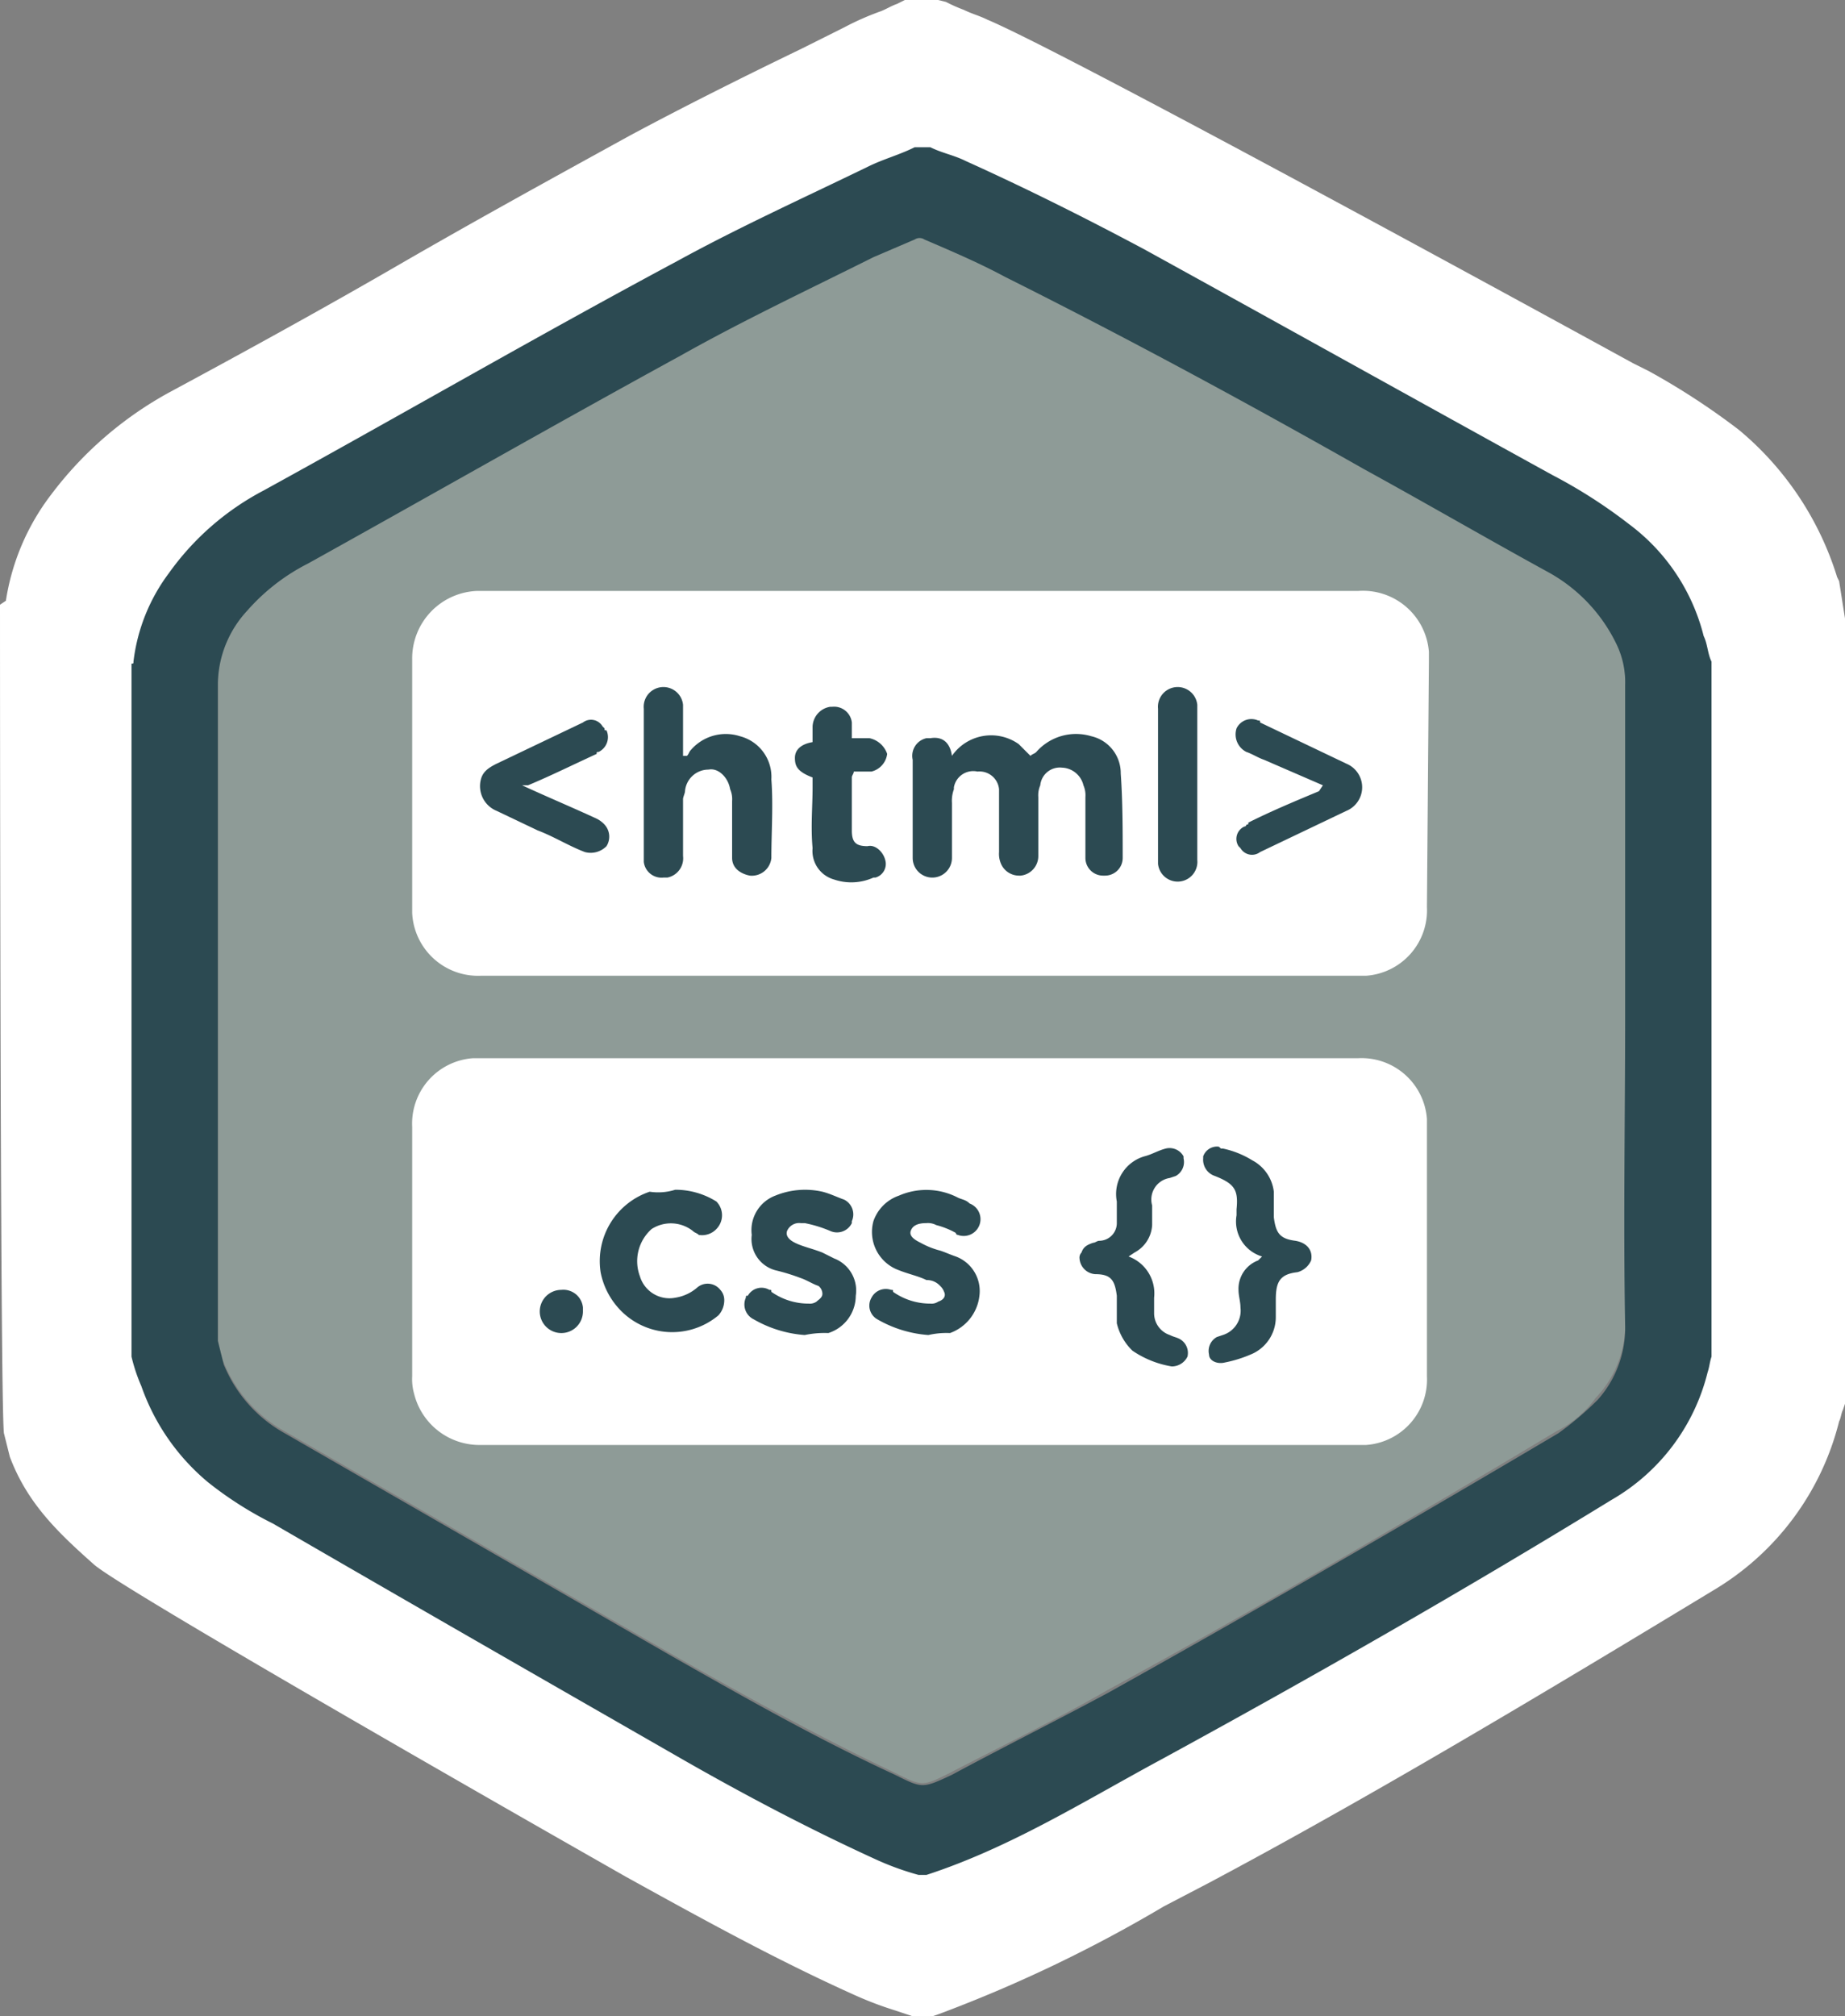 <svg xmlns="http://www.w3.org/2000/svg" width="94" height="102.7" viewBox="0 0 94 102.7">
  <rect x="0" y="0" width="94" height="102.7" fill="#808080" stroke="none"/>
  <defs>
    <style>
      .a {
        fill: #fff;
      }

      .b {
        fill: #8e9b97;
      }

      .c {
        fill: #2c4a52;
      }
    </style>
  </defs>
  <title>Ресурс 1</title>
  <g>
    <path class="a" d="M93.7,29.6l-.1-.2a15.83,15.83,0,0,0-5-7.5,36.37,36.37,0,0,0-4.6-3l-.8-.4C69.5,11,53.4,2.3,50.3,1c-.4-.2-.8-.3-1.2-.5a7.93,7.93,0,0,1-.9-.4L47.8,0H46.1l-.4.2c-.3.1-.6.3-.9.4a14.17,14.17,0,0,0-1.8.8L40.8,2.5c-2.9,1.4-5.9,2.9-8.7,4.4-4,2.2-8,4.4-11.8,6.6S12.5,17.9,8.6,20a18.83,18.83,0,0,0-6,5.2A11.85,11.85,0,0,0,.3,30.6l-.3.2S0,71.3.2,73l.3,1.2c.9,2.4,2.5,3.9,4.3,5.5,1.5,1.3,22,13,27.1,15.9,3.8,2.1,7.6,4.2,11.6,6a18,18,0,0,0,2.1.8l.6.2.3.1h1l.3-.1a71.33,71.33,0,0,0,11.5-5.5l2.3-1.2C69.3,91.8,77.4,87,87.3,81a13.93,13.93,0,0,0,6.4-8.6c.1-.2.1-.4.2-.6l.1-.3v-40Zm-8.6,4.5V69.4a8.79,8.79,0,0,1-4,5.4c-7.4,4.4-15.2,9-22.8,13.2L56,89.2a62.39,62.39,0,0,1-9,4.4l-.6-.2-1-.4c-3.2-1.4-6.4-3.2-10-5.2-4.2-2.4-8.5-4.8-12.6-7.2l-8-4.6a15.28,15.28,0,0,1-3-1.9,9.4,9.4,0,0,1-2.8-4c-.1-.5-.2-.8-.3-1.2V34.5l.1-.7a9.32,9.32,0,0,1,1.3-3.5,11.24,11.24,0,0,1,4.2-3.6c2.9-1.6,5.7-3.2,8.6-4.8,4.1-2.3,8.3-4.7,12.6-7a106.63,106.63,0,0,1,9.6-4.7,6.94,6.94,0,0,1,1.3-.5l.6-.1h0a1.85,1.85,0,0,0,.7.2c.2,0,.3.1.5.2l.3.1a73.55,73.55,0,0,1,8.9,4.4l5.4,3c5.1,2.7,10.3,5.6,15.4,8.5h.1a22.07,22.07,0,0,1,3.6,2.3,8.84,8.84,0,0,1,3,4.6A5,5,0,0,0,85.1,34.1Z"/>
    <rect class="a" x="19.4" y="28" width="54.7" height="46.8"/>
    <path class="b" d="M82.8,51.4V34.8a4.48,4.48,0,0,0-.4-2A8.29,8.29,0,0,0,78.8,29c-3.1-1.8-6.2-3.5-9.3-5.2-6-3.4-12.1-6.7-18.3-9.8-1.3-.6-2.7-1.3-4.1-1.9a.45.45,0,0,0-.5,0l-2.1.9c-3.3,1.6-6.6,3.3-9.8,5-6.4,3.5-12.7,7.1-19,10.6A9.23,9.23,0,0,0,12.6,31a5.58,5.58,0,0,0-1.5,3.7V68.2a2.66,2.66,0,0,0,.3,1.2,7.05,7.05,0,0,0,3.1,3.5L34.3,84.3c3.7,2.1,7.5,4.2,11.3,6,1.4.7,1.4.7,2.8,0,2.7-1.4,5.4-2.7,8-4.2,7.7-4.2,15.4-8.7,22.9-13.2a5.51,5.51,0,0,0,2-1.7,5.37,5.37,0,0,0,1.5-3.8ZM72.7,70.1a3.34,3.34,0,0,1-3.1,3.5H24.5A3.43,3.43,0,0,1,21.1,71a2.77,2.77,0,0,1-.1-.9V57.4a3.34,3.34,0,0,1,3.1-3.5H69.2A3.34,3.34,0,0,1,72.7,57V70.1Zm0-23.9a3.34,3.34,0,0,1-3.1,3.5H24.5A3.36,3.36,0,0,1,21,46.5V33.6a3.44,3.44,0,0,1,3.3-3.5H69.2a3.37,3.37,0,0,1,3.6,3.1v.5Z"/>
    <path class="c" d="M86.8,32.4A10.19,10.19,0,0,0,83,26.7a25.94,25.94,0,0,0-3.9-2.5c-6.9-3.8-13.9-7.7-20.8-11.5-3-1.6-6-3.1-9.1-4.5-.6-.3-1.2-.4-1.8-.7h-.8c-.8.4-1.6.6-2.4,1-3.3,1.6-6.6,3.1-9.7,4.8-7.1,3.8-14,7.8-21.1,11.7a13.78,13.78,0,0,0-4.8,4.2,9.33,9.33,0,0,0-1.8,4.5c0,.1,0,.1-.1.1V69.1a8.8,8.8,0,0,0,.5,1.5,11.17,11.17,0,0,0,3.4,4.9,18.52,18.52,0,0,0,3.3,2.1c6.9,4,13.7,7.9,20.5,11.8,3.3,1.9,6.7,3.7,10.2,5.3a14.27,14.27,0,0,0,2.2.8h.4c4.3-1.4,8.1-3.8,12-5.9,7.7-4.2,15.4-8.6,22.9-13.2A10.37,10.37,0,0,0,87,69.9c.1-.3.1-.5.2-.8V33.7C87,33.3,87,32.8,86.8,32.4ZM81.4,71.3a16.32,16.32,0,0,1-2,1.7c-7.6,4.5-15.2,8.9-22.9,13.2-2.6,1.4-5.4,2.8-8,4.2-1.5.7-1.5.7-2.9,0-3.9-1.8-7.6-3.9-11.3-6L14.5,73a7.05,7.05,0,0,1-3.1-3.5l-.3-1.2V34.8a5.58,5.58,0,0,1,1.5-3.7,10.34,10.34,0,0,1,3.1-2.4c6.3-3.5,12.6-7.1,19-10.6,3.2-1.8,6.6-3.4,9.8-5l2.1-.9a.45.45,0,0,1,.5,0c1.4.6,2.8,1.2,4.1,1.9,6.2,3.1,12.3,6.4,18.3,9.8,3.1,1.7,6.2,3.5,9.3,5.2a8.29,8.29,0,0,1,3.6,3.8,4.48,4.48,0,0,1,.4,2V51.5c0,5.4-.1,10.8,0,16.1A5.49,5.49,0,0,1,81.4,71.3Z"/>
    <path class="c" d="M41,68a6.07,6.07,0,0,1-2.6-.8.84.84,0,0,1-.4-1.1c0-.1,0-.1.1-.1a.8.8,0,0,1,1.1-.3c.1,0,.1,0,.1.1a3.29,3.29,0,0,0,1.9.6.6.6,0,0,0,.4-.1c.1-.1.3-.2.3-.4a.52.52,0,0,0-.2-.4c-.3-.1-.6-.3-.9-.4a10.38,10.38,0,0,0-1.3-.4,1.65,1.65,0,0,1-1.2-1.8,1.88,1.88,0,0,1,1.2-2,4,4,0,0,1,2.4-.2c.4.1.8.3,1.1.4a.84.84,0,0,1,.4,1.1h0v.1a.84.84,0,0,1-1.1.4,6.47,6.47,0,0,0-1.3-.4h-.2a.67.67,0,0,0-.7.4c-.1.3.2.5.4.6.4.2.9.3,1.4.5l.6.3A1.75,1.75,0,0,1,43.6,66a2,2,0,0,1-1.4,1.9A4.87,4.87,0,0,0,41,68Z"/>
    <path class="c" d="M47.3,68a6.07,6.07,0,0,1-2.6-.8.8.8,0,0,1-.3-1.1.82.82,0,0,1,1-.4c.1,0,.1,0,.1.1a3.29,3.29,0,0,0,1.9.6.6.6,0,0,0,.4-.1c.3-.1.4-.3.3-.5a.77.77,0,0,0-.2-.3.91.91,0,0,0-.7-.3c-.4-.2-.9-.3-1.4-.5a2.07,2.07,0,0,1-1.3-2.5,2.1,2.1,0,0,1,1.3-1.3,3.49,3.49,0,0,1,3,.1c.2.1.4.1.6.3a.85.85,0,1,1-.6,1.6.1.1,0,0,1-.1-.1h0a4.18,4.18,0,0,0-1-.4.9.9,0,0,0-.5-.1c-.4,0-.7.1-.8.4s.3.5.5.6a4.18,4.18,0,0,0,1,.4c.3.1.5.2.8.3a1.88,1.88,0,0,1,1.2,2,2.29,2.29,0,0,1-1.5,1.9A4.1,4.1,0,0,0,47.3,68Z"/>
    <path class="c" d="M34.4,60.6a3.94,3.94,0,0,1,2.1.6,1,1,0,0,1,0,1.4,1,1,0,0,1-.9.3c-.1-.1-.2-.1-.3-.2a1.81,1.81,0,0,0-2.1-.1,2.19,2.19,0,0,0-.6,2.4,1.57,1.57,0,0,0,1.8,1.1,2.22,2.22,0,0,0,1.1-.5.82.82,0,0,1,1.2.1h0a.76.76,0,0,1,.2.5,1.14,1.14,0,0,1-.3.8,3.67,3.67,0,0,1-5.2-.5h0a3.81,3.81,0,0,1-.8-1.7,3.73,3.73,0,0,1,2.5-4.1A2.88,2.88,0,0,0,34.4,60.6Z"/>
    <path class="c" d="M57.5,64h0a2,2,0,0,1,1.3,2.1v.8a1.17,1.17,0,0,0,.8,1.1c.2.1.3.1.5.2a.81.81,0,0,1,.4.9.89.89,0,0,1-.8.5,5,5,0,0,1-2-.8,2.85,2.85,0,0,1-.8-1.4V66c-.1-.8-.3-1.1-1.1-1.1a.86.86,0,0,1-.8-.8.37.37,0,0,1,.1-.3c.1-.3.3-.4.6-.5.1,0,.2-.1.3-.1a.9.9,0,0,0,.9-.9h0V61.2a2,2,0,0,1,1.4-2.3c.4-.1.7-.3,1.1-.4a.81.81,0,0,1,.9.4V59a.81.81,0,0,1-.4.9h0l-.3.1a1.11,1.11,0,0,0-.9,1.4v1a1.69,1.69,0,0,1-.9,1.4Z"/>
    <path class="c" d="M64.3,64A1.86,1.86,0,0,1,63,61.9v-.3c.1-1-.1-1.3-1.1-1.7a.87.87,0,0,1-.6-.9v-.1a.75.75,0,0,1,.7-.5c.1,0,.1,0,.2.1h.1a4.71,4.71,0,0,1,1.5.6,2.09,2.09,0,0,1,1.1,1.6V62c.1.8.3,1.1,1.1,1.2.6.1.9.5.8,1a1.06,1.06,0,0,1-.7.6c-.9.1-1.1.5-1.1,1.4v.9A2.05,2.05,0,0,1,63.7,69a6.47,6.47,0,0,1-1.3.4c-.4.1-.8-.1-.8-.4h0a.81.81,0,0,1,.4-.9h0l.3-.1a1.3,1.3,0,0,0,.9-1.4c0-.3-.1-.6-.1-.9a1.54,1.54,0,0,1,1-1.5Z"/>
    <path class="c" d="M29.7,66.8a1.1,1.1,0,1,1-1.1-1.1h0a1,1,0,0,1,1.1.9Z"/>
    <path class="c" d="M48.5,38.5a2.43,2.43,0,0,1,3.4-.6h0l.6.6c.1-.1.2-.1.3-.2a2.69,2.69,0,0,1,2.8-.8,1.93,1.93,0,0,1,1.5,1.9c.1,1.4.1,2.9.1,4.3a.9.9,0,0,1-.9.9h-.1a.9.9,0,0,1-.9-.9v-.1h0v-3a1.27,1.27,0,0,0-.1-.6,1.17,1.17,0,0,0-1.1-.9A1,1,0,0,0,53,40h0a1.27,1.27,0,0,0-.1.6v3a1,1,0,0,1-.9,1h-.1A1,1,0,0,1,51,44a1.27,1.27,0,0,1-.1-.6V40.2a1,1,0,0,0-1.1-.9h0a1,1,0,0,0-1.2.8v.1a1.7,1.7,0,0,0-.1.7v2.8a1,1,0,0,1-2,0v-5a.92.92,0,0,1,.7-1.1h.2C48,37.5,48.4,37.8,48.5,38.5Z"/>
    <path class="c" d="M35,38.5c.1-.1.1-.2.2-.3a2.35,2.35,0,0,1,2.5-.7,2.14,2.14,0,0,1,1.6,2.2c.1,1.3,0,2.7,0,4a1,1,0,0,1-1.1.9h0c-.5-.1-.9-.4-.9-.9V40.8a1.27,1.27,0,0,0-.1-.6c-.1-.6-.6-1.1-1.1-1a1.2,1.2,0,0,0-1.2,1.1c0,.1-.1.3-.1.4v2.9a1,1,0,0,1-.8,1.1h-.2a.91.91,0,0,1-1-.8V36.1a1,1,0,0,1,2-.2v2.6Z"/>
    <path class="c" d="M43.4,37.6h.9a1.22,1.22,0,0,1,.9.8,1.06,1.06,0,0,1-.8.9h-.9c0,.1-.1.2-.1.3v2.7c0,.6.2.8.8.8.4-.1.8.3.9.7a.72.72,0,0,1-.5.9h-.1a2.74,2.74,0,0,1-2,.1,1.51,1.51,0,0,1-1.1-1.6c-.1-1.1,0-2.1,0-3.1v-.5c-.8-.3-.9-.6-.9-1s.3-.7.9-.8V37a1.06,1.06,0,0,1,.9-1h.1a.91.91,0,0,1,1,.8v.8Z"/>
    <path class="c" d="M26.6,40c1.3.6,2.5,1.1,3.8,1.7a1.38,1.38,0,0,1,.4.3.91.91,0,0,1,.1,1.1,1.13,1.13,0,0,1-1.1.3c-.8-.3-1.6-.8-2.4-1.1l-2.1-1a1.36,1.36,0,0,1-.8-1.6c.1-.4.4-.6.8-.8l4.4-2.1a.68.68,0,0,1,1,.2l.1.1c0,.1,0,.1.1.1a.84.84,0,0,1-.4,1.1c-.1,0-.1,0-.1.1-1.1.5-2.3,1.1-3.5,1.6Z"/>
    <path class="c" d="M67.4,40l-3-1.3c-.3-.1-.6-.3-.9-.4a1,1,0,0,1-.5-1.2h0a.84.84,0,0,1,1.1-.4c.1,0,.1,0,.1.1l4.4,2.1a1.3,1.3,0,0,1,0,2.4l-4.4,2.1a.68.68,0,0,1-1-.2l-.1-.1h0a.69.69,0,0,1,.3-1,.1.1,0,0,0,.1-.1c.1,0,.1,0,.1-.1,1.2-.6,2.4-1.1,3.6-1.6Z"/>
    <path class="c" d="M59,39.9V36.1a1,1,0,1,1,2-.2v7.9a1,1,0,0,1-2,.2Z"/>
  </g>
</svg>
